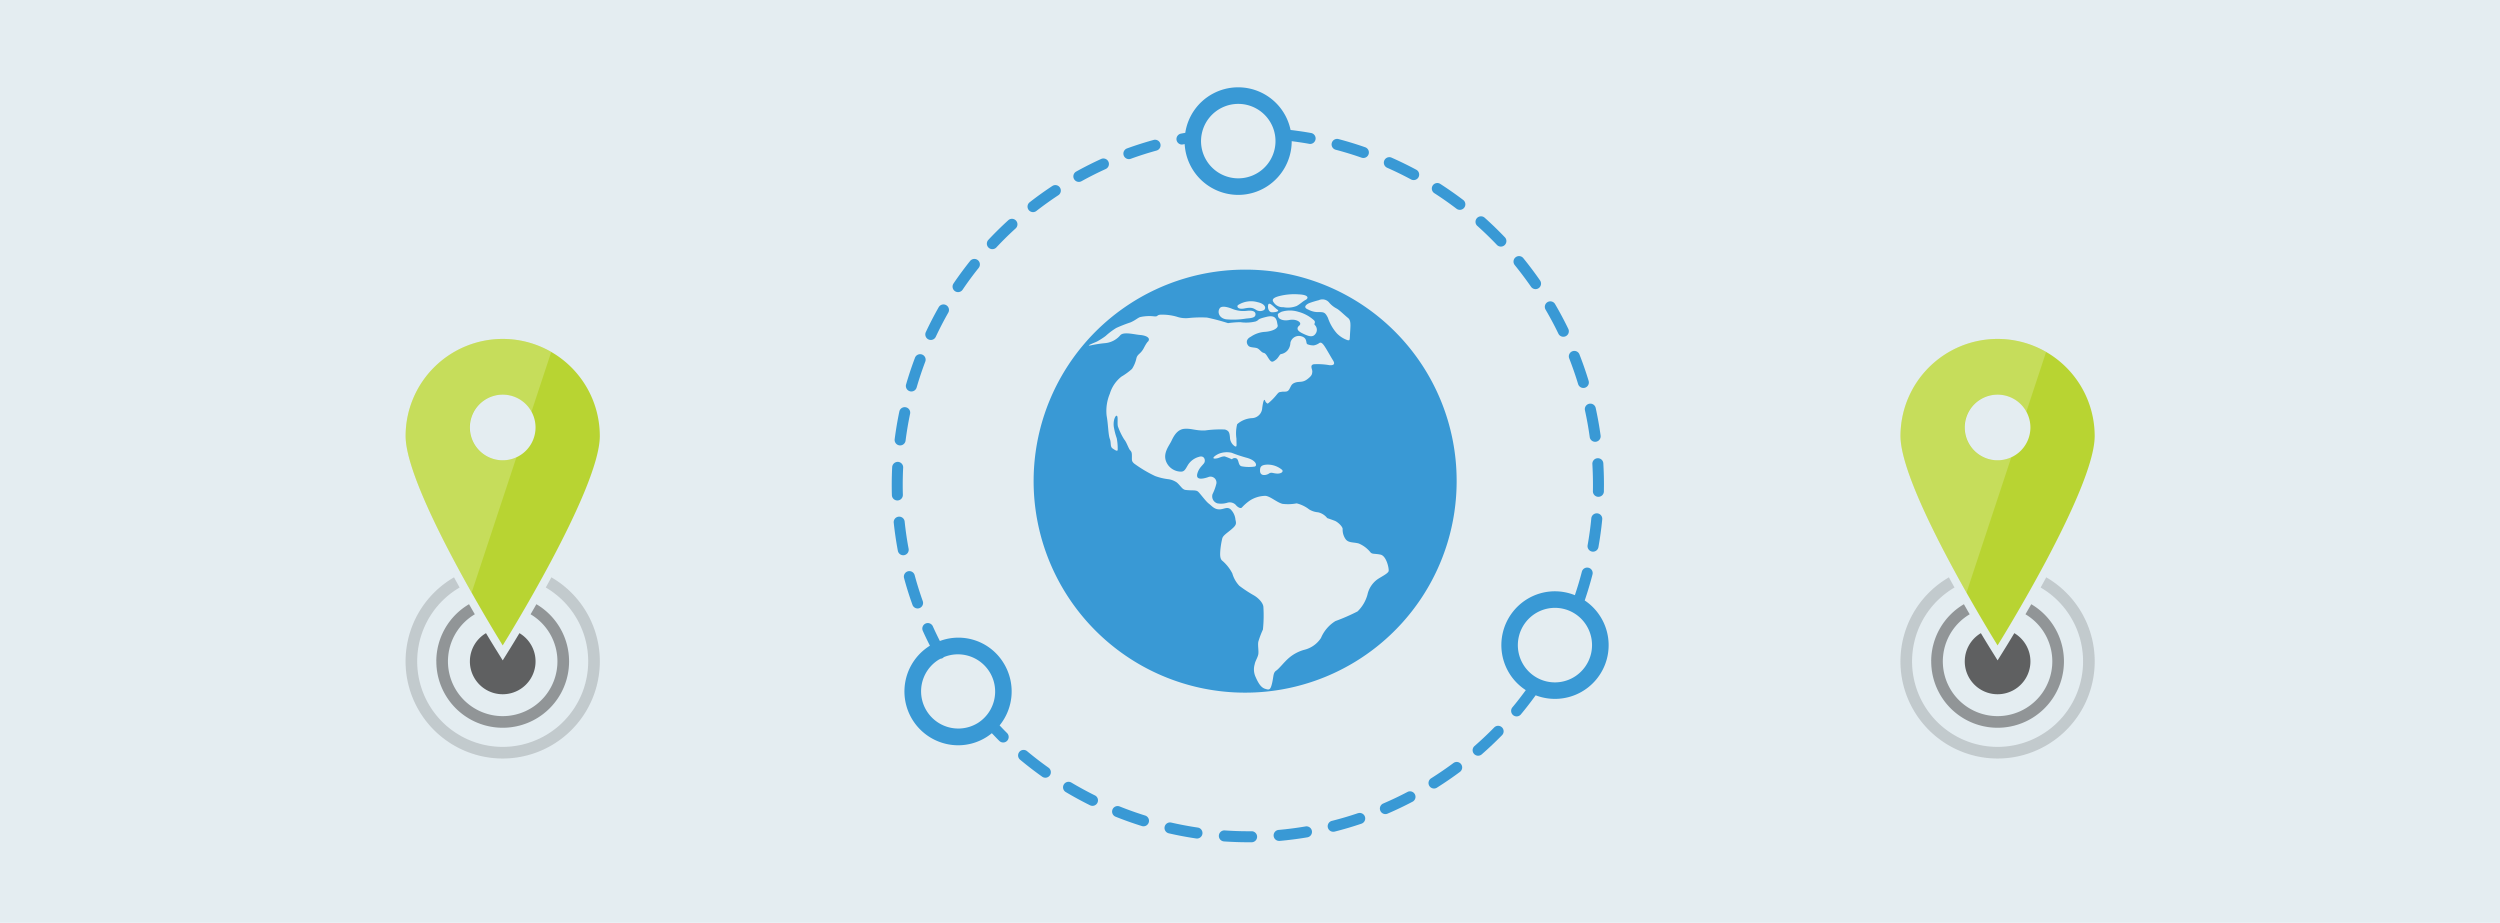 <svg xmlns="http://www.w3.org/2000/svg" xmlns:xlink="http://www.w3.org/1999/xlink" viewBox="0 0 298 110"><defs><symbol id="IZ_Location" data-name="IZ_Location" viewBox="0 0 23.156 50.001"><path fill="#3e3e3e" d="M7.666,38.421a3.914,3.914,0,1,0,5.907-3.35c-.662,1.107-1.106,1.822-1.193,1.96l-.8,1.286-.8-1.286c-.086-.138-.531-.853-1.193-1.96a3.9,3.9,0,0,0-1.919,3.35" opacity=".8" style="isolation:isolate"/><path fill="#3e3e3e" d="M3.668,38.421a7.911,7.911,0,1,0,11.926-6.8c-.238.416-.471.82-.693,1.2a6.525,6.525,0,1,1-6.647,0c-.221-.38-.453-.784-.69-1.2a7.9,7.9,0,0,0-3.9,6.8" opacity=".5" style="isolation:isolate"/><path fill="#3e3e3e" d="M17.381,28.417c-.227.413-.448.816-.668,1.214a10.192,10.192,0,1,1-10.27,0c-.219-.4-.443-.8-.667-1.214a11.578,11.578,0,1,0,11.605,0" opacity=".2" style="isolation:isolate"/><path fill="#b8d432" d="M15.492,10.553a3.914,3.914,0,1,1-3.914-3.914,3.914,3.914,0,0,1,3.914,3.914M11.579,0A11.573,11.573,0,0,0,.006,11.574c0,6.393,11.573,24.958,11.573,24.958S23.153,17.967,23.153,11.574A11.576,11.576,0,0,0,11.579,0"/><path fill="#fff" d="M11.579,14.466A3.914,3.914,0,1,1,15,8.7L17.362,1.56A11.559,11.559,0,0,0,.005,11.573c0,3.98,4.484,12.673,7.87,18.672L13.217,14.1a3.892,3.892,0,0,1-1.638.369" opacity=".2" style="isolation:isolate"/></symbol></defs><title>2 - spatial-data</title><g id="background_blue" data-name="background blue"><rect width="298" height="110" fill="#e4edf1"/></g><g id="Shapes"><use width="23.156" height="50.001" transform="translate(48.344 40.401)" xlink:href="#IZ_Location"/><use width="23.156" height="50.001" transform="translate(226.533 40.401)" xlink:href="#IZ_Location"/><g><path fill="#3999d5" d="M108.451,46.638a.644.644,0,0,0,.183.027.657.657,0,0,0,.629-.474c.3-1.031.644-2.063,1.024-3.068a.656.656,0,1,0-1.226-.466c-.391,1.036-.746,2.1-1.056,3.166A.659.659,0,0,0,108.451,46.638Z"/><path fill="#3999d5" d="M107.211,53.089a.6.6,0,0,0,.085.005.656.656,0,0,0,.649-.573c.137-1.071.318-2.144.536-3.191a.655.655,0,1,0-1.282-.269c-.225,1.079-.411,2.187-.554,3.292A.657.657,0,0,0,107.211,53.089Z"/><path fill="#3999d5" d="M114.2,34.82a.654.654,0,0,0,.543-.287c.6-.888,1.246-1.763,1.915-2.6a.656.656,0,1,0-1.022-.824c-.69.865-1.356,1.767-1.977,2.684a.66.66,0,0,0,.173.914A.652.652,0,0,0,114.2,34.82Z"/><path fill="#3999d5" d="M110.673,40.46a.666.666,0,0,0,.279.063.654.654,0,0,0,.593-.378c.457-.972.957-1.938,1.486-2.87a.658.658,0,0,0-.244-.9.652.652,0,0,0-.894.246c-.546.96-1.061,1.957-1.533,2.96A.66.66,0,0,0,110.673,40.46Z"/><path fill="#3999d5" d="M123.134,25.286a.646.646,0,0,0,.4-.137c.839-.652,1.721-1.284,2.623-1.879a.66.66,0,0,0,.187-.911.652.652,0,0,0-.907-.188c-.929.613-1.84,1.265-2.7,1.938a.657.657,0,0,0,.4,1.177Z"/><path fill="#3999d5" d="M106.985,59.656a.658.658,0,0,0,.637-.676c-.011-.386-.017-.77-.017-1.156,0-.687.017-1.387.052-2.08a.658.658,0,0,0-.621-.69.672.672,0,0,0-.688.624c-.035.715-.053,1.437-.053,2.146q0,.6.017,1.193a.656.656,0,0,0,.654.639Z"/><path fill="#3999d5" d="M120.185,26.253c-.821.748-1.62,1.535-2.374,2.339a.66.66,0,0,0,.029.93.655.655,0,0,0,.926-.028c.73-.78,1.5-1.543,2.3-2.267a.659.659,0,0,0,.044-.929A.652.652,0,0,0,120.185,26.253Z"/><path fill="#3999d5" d="M128.6,21.682a.652.652,0,0,0,.315-.082c.943-.521,1.911-1.009,2.882-1.451a.657.657,0,0,0-.541-1.2c-1,.456-2,.96-2.972,1.5a.658.658,0,0,0,.316,1.234Z"/><path fill="#3999d5" d="M143.276,15.836a4.437,4.437,0,1,1,.573,3.351A4.415,4.415,0,0,1,143.276,15.836Zm-2.405,1.392a.754.754,0,0,0,.125-.011c.072-.015.145-.025.218-.04a6.4,6.4,0,0,0,6.382,6.054,6.332,6.332,0,0,0,3.4-.99,6.41,6.41,0,0,0,2.975-5.412c.7.091,1.405.194,2.1.319a.6.6,0,0,0,.118.011.658.658,0,0,0,.117-1.3c-.815-.148-1.642-.267-2.471-.367a6.377,6.377,0,0,0-12.55.34c-.178.033-.357.062-.535.1a.658.658,0,0,0,.122,1.3Z"/><path fill="#3999d5" d="M134.562,18.968a.643.643,0,0,0,.223-.039c1-.364,2.037-.695,3.07-.98a.657.657,0,0,0-.346-1.268c-1.067.295-2.134.635-3.171,1.012a.658.658,0,0,0,.224,1.275Z"/><path fill="#3999d5" d="M108.307,65.409c-.2-1.055-.355-2.131-.469-3.2a.655.655,0,1,0-1.3.14c.118,1.1.281,2.215.485,3.3a.655.655,0,0,0,.643.537.628.628,0,0,0,.121-.012A.657.657,0,0,0,108.307,65.409Z"/><path fill="#3999d5" d="M109.373,72.53a.631.631,0,0,0,.22-.039.657.657,0,0,0,.4-.84c-.358-1.008-.683-2.047-.964-3.087a.655.655,0,1,0-1.264.344c.289,1.074.624,2.146,1,3.186A.657.657,0,0,0,109.373,72.53Z"/><path fill="#3999d5" d="M178.11,86.712c-.75.767-1.541,1.513-2.347,2.216a.659.659,0,0,0-.066.927.654.654,0,0,0,.925.066c.833-.726,1.648-1.5,2.422-2.287a.656.656,0,1,0-.934-.922Z"/><path fill="#3999d5" d="M161.867,96.932c-1.011.343-2.052.65-3.092.913a.658.658,0,0,0,.159,1.3.7.7,0,0,0,.162-.019c1.072-.272,2.147-.588,3.191-.943a.657.657,0,0,0-.42-1.246Z"/><path fill="#3999d5" d="M142.78,98.646c-1.058-.156-2.123-.357-3.168-.595a.657.657,0,0,0-.29,1.282c1.077.247,2.176.453,3.268.614a.616.616,0,0,0,.095.007.658.658,0,0,0,.095-1.308Z"/><path fill="#3999d5" d="M155.622,98.51c-1.054.18-2.13.319-3.2.415a.657.657,0,0,0,.058,1.312c.019,0,.039,0,.059,0,1.1-.1,2.211-.242,3.3-.427a.658.658,0,0,0-.219-1.3Z"/><path fill="#3999d5" d="M149.214,99.085h-.006l-.424,0c-.925,0-1.867-.033-2.8-.1a.658.658,0,0,0-.088,1.313c.961.064,1.931.1,2.886.1l.436,0a.658.658,0,0,0-.006-1.315Z"/><path fill="#3999d5" d="M173.25,90.953c-.825.613-1.685,1.2-2.556,1.756l-.114.072a.658.658,0,0,0,.355,1.211.648.648,0,0,0,.353-.105l.1-.065c.9-.571,1.788-1.181,2.638-1.812a.659.659,0,0,0,.137-.92A.651.651,0,0,0,173.25,90.953Z"/><path fill="#3999d5" d="M167.791,94.39c-.947.5-1.926.965-2.911,1.388a.658.658,0,0,0,.257,1.262.631.631,0,0,0,.258-.053c1.017-.437,2.027-.919,3-1.433a.657.657,0,0,0-.608-1.164Z"/><path fill="#3999d5" d="M122.43,89.541a.653.653,0,0,0-.923.086.66.66,0,0,0,.086.926c.852.711,1.74,1.394,2.636,2.03a.654.654,0,0,0,.914-.157.659.659,0,0,0-.158-.917C124.116,90.893,123.257,90.23,122.43,89.541Z"/><path fill="#3999d5" d="M136.5,97.21c-1.023-.32-2.045-.683-3.038-1.081a.657.657,0,0,0-.485,1.222c1.024.41,2.078.785,3.134,1.115a.649.649,0,0,0,.194.03.658.658,0,0,0,.195-1.286Z"/><path fill="#3999d5" d="M130.519,94.814c-.96-.476-1.913-.995-2.832-1.543a.657.657,0,0,0-.669,1.13c.948.566,1.931,1.1,2.921,1.592a.657.657,0,0,0,.58-1.179Z"/><path fill="#3999d5" d="M182.5,34.182a.653.653,0,0,0,.912.164.66.66,0,0,0,.163-.916c-.633-.912-1.307-1.809-2-2.663a.656.656,0,1,0-1.015.832C181.23,32.428,181.884,33.3,182.5,34.182Z"/><path fill="#3999d5" d="M189.81,55.316c.046.807.07,1.624.071,2.428,0,.271,0,.539-.007.808a.654.654,0,0,0,.642.669h.013a.656.656,0,0,0,.655-.645c0-.277.007-.554.007-.832,0-.83-.026-1.673-.074-2.505a.649.649,0,0,0-.692-.618A.657.657,0,0,0,189.81,55.316Z"/><path fill="#3999d5" d="M185.755,39.762a.656.656,0,1,0,1.179-.575c-.479-.99-1.007-1.98-1.571-2.944a.655.655,0,1,0-1.129.666C184.779,37.843,185.292,38.8,185.755,39.762Z"/><path fill="#3999d5" d="M190.4,61.191a.659.659,0,0,0-.716.59c-.1,1.069-.253,2.149-.44,3.206a.659.659,0,0,0,.531.763.755.755,0,0,0,.115.01.656.656,0,0,0,.644-.543c.193-1.091.345-2.2.453-3.307A.656.656,0,0,0,190.4,61.191Z"/><path fill="#3999d5" d="M188.927,48.911c.23,1.049.421,2.12.568,3.185a.654.654,0,0,0,.647.567.7.7,0,0,0,.091-.006.657.657,0,0,0,.559-.741c-.151-1.1-.348-2.2-.585-3.288a.655.655,0,1,0-1.28.283Z"/><path fill="#3999d5" d="M188.111,45.78a.654.654,0,0,0,.626.466.669.669,0,0,0,.191-.028.659.659,0,0,0,.436-.821c-.321-1.059-.689-2.12-1.094-3.154a.655.655,0,1,0-1.219.481C187.443,43.726,187.8,44.754,188.111,45.78Z"/><path fill="#3999d5" d="M159.217,17.85c1.037.274,2.074.591,3.083.945a.647.647,0,0,0,.215.036.658.658,0,0,0,.216-1.279c-1.042-.364-2.111-.692-3.181-.974a.657.657,0,0,0-.333,1.272Z"/><path fill="#3999d5" d="M171.681,21.921a.652.652,0,0,0-.905.2.66.66,0,0,0,.2.909c.9.577,1.784,1.2,2.64,1.85a.648.648,0,0,0,.395.134.658.658,0,0,0,.4-1.182C173.521,23.158,172.6,22.516,171.681,21.921Z"/><path fill="#3999d5" d="M165.3,19.976c.977.43,1.952.906,2.9,1.414a.657.657,0,0,0,.618-1.16c-.976-.524-1.982-1.014-2.99-1.459a.657.657,0,0,0-.526,1.2Z"/><path fill="#3999d5" d="M187.709,80.654a4.409,4.409,0,0,1-6.1-1.385,4.457,4.457,0,0,1,1.381-6.127,4.409,4.409,0,0,1,6.1,1.387A4.456,4.456,0,0,1,187.709,80.654Zm3.042-7.178a6.358,6.358,0,0,0-1.851-1.9c.345-1.018.657-2.059.926-3.1a.655.655,0,1,0-1.268-.33c-.242.939-.525,1.878-.833,2.8a6.415,6.415,0,0,0-2.383-.464,6.343,6.343,0,0,0-3.4.99,6.43,6.43,0,0,0-1.994,8.847,6.355,6.355,0,0,0,1.926,1.946c-.511.7-1.042,1.389-1.595,2.05a.662.662,0,0,0,.082.927.652.652,0,0,0,.923-.082c.614-.735,1.2-1.5,1.767-2.28a6.4,6.4,0,0,0,7.7-9.406Z"/><path fill="#3999d5" d="M178.418,29.177a.657.657,0,1,0,.946-.911c-.766-.8-1.57-1.581-2.392-2.315a.656.656,0,1,0-.871.982C176.9,27.645,177.676,28.4,178.418,29.177Z"/><path fill="#3999d5" d="M116.564,86.178a4.436,4.436,0,0,1-4.72-7.512c.089-.057.184-.1.277-.149a.53.53,0,0,0,.382-.188,4.436,4.436,0,0,1,4.061,7.849ZM119.607,79a6.309,6.309,0,0,0-7.575-2.593c-.292-.579-.575-1.164-.839-1.752a.655.655,0,1,0-1.195.538c.267.6.554,1.19.85,1.777-.018.011-.036.017-.054.029a6.417,6.417,0,0,0,3.416,11.839,6.338,6.338,0,0,0,3.4-.991,6.492,6.492,0,0,0,.617-.449c.3.309.591.623.895.92a.652.652,0,0,0,.926-.012.658.658,0,0,0-.011-.929c-.3-.293-.59-.6-.884-.909A6.433,6.433,0,0,0,119.607,79Z"/><path fill="#3999d5" d="M149.564,55.614a4.734,4.734,0,0,1-1.55-.029c-.431-.087-.316-.721-.6-.923a.468.468,0,0,0-.574.087,8.437,8.437,0,0,0-.862-.347c-.46,0-.631.231-1.119.26s-.086-.346.43-.576a2.573,2.573,0,0,1,1.522-.116,17.16,17.16,0,0,0,1.722.577C149.794,54.864,149.88,55.527,149.564,55.614Zm2.641.836c-.488-.029-.66-.2-.947,0s-1.063.374-1.063-.346c0-.413.087-.693.862-.721a2.661,2.661,0,0,1,1.78.634C153.009,56.248,152.693,56.478,152.205,56.45Zm13.322,11.616c-.058.288-.8.634-1.321.98A3.042,3.042,0,0,0,163,70.89a4.4,4.4,0,0,1-1.177,1.989,22.952,22.952,0,0,1-2.641,1.153,4.347,4.347,0,0,0-1.723,2.018,3.312,3.312,0,0,1-2.01,1.412,4.74,4.74,0,0,0-1.894,1.038c-.546.49-1.062,1.182-1.436,1.441s-.287.634-.488,1.5-.373.807-.832.663-.776-.6-1.12-1.383a2.165,2.165,0,0,1-.115-1.557c.058-.375.373-.808.43-1.211s-.085-1.037,0-1.47a10.866,10.866,0,0,1,.546-1.441,16.024,16.024,0,0,0,.058-2.652c0-.489-.575-1.095-1.12-1.413a15.415,15.415,0,0,1-1.752-1.152,3.559,3.559,0,0,1-.832-1.47,4.958,4.958,0,0,0-1.177-1.5c-.316-.231-.287-.75-.259-1.211a10.122,10.122,0,0,1,.23-1.44c.086-.376.546-.635,1.12-1.125s.574-.663.459-1.124a1.984,1.984,0,0,0-.574-1.239c-.43-.376-.832.028-1.407,0s-.861-.433-1.206-.692-1.033-1.211-1.263-1.413-.6-.144-1.062-.173-.546-.029-.747-.173-.574-.692-.861-.836a2.275,2.275,0,0,0-.947-.317,6.808,6.808,0,0,1-1.522-.374,15.2,15.2,0,0,1-2.469-1.47c-.315-.26-.287-.4-.287-.808s0-.576-.2-.778-.431-.98-.718-1.3a7.812,7.812,0,0,1-.718-1.471c-.143-.288,0-1.124-.114-1.3s-.259.087-.345.346a2.249,2.249,0,0,0-.029,1.095,7.814,7.814,0,0,0,.316,1.182,6.35,6.35,0,0,1,.116,1.3c.028.346-.249.163-.594-.067s-.153-.653-.345-1.153-.191-1.73-.382-2.767a5.3,5.3,0,0,1,.382-2.613,4.086,4.086,0,0,1,1.378-2.037,7.784,7.784,0,0,0,1.264-.922,3.77,3.77,0,0,0,.536-1.308c.153-.5.5-.461.88-1.191s.5-.768.5-.768c.344-.433-.23-.721-.947-.779s-2.011-.432-2.384.058a2.7,2.7,0,0,1-1.866.922,13.818,13.818,0,0,0-1.636.26c-.689.115.373-.289.746-.461a8.443,8.443,0,0,0,1.033-.663,8.224,8.224,0,0,1,1.264-.952,17.342,17.342,0,0,1,1.694-.663c.6-.26.832-.519,1.149-.634a5.052,5.052,0,0,1,1.665-.087c.516.058.258-.172.8-.2a6.37,6.37,0,0,1,1.866.23,3.3,3.3,0,0,0,1.436.173,14.1,14.1,0,0,1,2.21-.057,25.57,25.57,0,0,1,2.5.663,12.246,12.246,0,0,1,1.464-.116,4.814,4.814,0,0,0,1.838-.086c.545-.23,0-.23,1.291-.548s1.206.577,1.321.98-.66.75-1.492.808a3.31,3.31,0,0,0-1.694.576c-.747.375-.459.951-.259,1.124s.632.144.948.23.545.52.832.577.431.462.689.807.4.288.747.029.459-.663.631-.692a1.329,1.329,0,0,0,.775-.432,1.484,1.484,0,0,0,.345-.922,1.038,1.038,0,0,1,1.264-.778c.8.2.544.806.746.95a1.891,1.891,0,0,0,.774.145,1.574,1.574,0,0,0,.633-.26c.258-.2.487.087.775.548s.6,1.038.89,1.5.057.6-.4.576a8.192,8.192,0,0,0-1.9-.115c-.516.115-.142.606-.171.893s-.029.462-.6.894-.948.23-1.436.4-.488.432-.717.808-.517.23-.891.288-.315,0-.746.519a6.571,6.571,0,0,1-.919.894.557.557,0,0,1-.315-.347c-.115-.287-.23.029-.346.865a1.27,1.27,0,0,1-1.234,1.21,2.9,2.9,0,0,0-1.75.721,4.37,4.37,0,0,0-.087,1.73c0,.778.087,1.037-.2.893a1.29,1.29,0,0,1-.574-1.066c-.058-.548-.114-.778-.6-.923a12.92,12.92,0,0,0-2.383.116c-1.148.029-1.578-.26-2.44-.2s-1.292.894-1.55,1.441S138.6,54,139,55.008a1.922,1.922,0,0,0,1.78,1.211c.43,0,.546-.346.832-.808a2.24,2.24,0,0,1,1.292-.951c.6-.2.776.289.689.606s-.631.576-.861,1.355.488.72,1.263.461a.708.708,0,0,1,1,.749,5.783,5.783,0,0,1-.46,1.268.872.872,0,0,0,.575,1.1,2.55,2.55,0,0,0,1.235-.087,1,1,0,0,1,.947.26c.173.23.574.519.746.317a5.669,5.669,0,0,1,.919-.807,3.5,3.5,0,0,1,1.895-.577c.574.058,1.349.778,2.01.952A5.322,5.322,0,0,0,154.56,60a4,4,0,0,1,1.492.721,2.361,2.361,0,0,0,1.062.345,1.923,1.923,0,0,1,1.091.692s.517.173.891.317.947.692.947.98a1.958,1.958,0,0,0,.373,1.239c.345.433.919.318,1.551.491a3.593,3.593,0,0,1,1.406,1.066c.23.23.46.115,1.178.259S165.584,67.777,165.527,68.066ZM145.4,36.734c.316-.432,1.493.086,1.493.086a3.5,3.5,0,0,0,1.723.231c.976-.116,1.075.256,1.033.49-.057.317-.431.374-1.12.432a9.163,9.163,0,0,1-2.383.087C145.286,37.915,145.085,37.166,145.4,36.734Zm2.182-.375a2.854,2.854,0,0,1,2.3-.346c.947.2,1.09.721.775.951a.914.914,0,0,1-.976-.057c-.258-.144-.46-.317-1.321-.144S147.389,36.5,147.583,36.359Zm3.588-.029c.118-.432.776.375,1.092.577s-.2.317-.632.317S151.086,36.647,151.171,36.33Zm1.207-1.008a7.241,7.241,0,0,1,2.469-.231c1.234.058,1.119.49.774.663s-.631.49-1.061.72a2.883,2.883,0,0,1-1.58.144,1.288,1.288,0,0,1-1.177-.605C151.545,35.667,151.89,35.465,152.378,35.322Zm1.292,2.824c-.747.144-1.266-.127-1.321-.433s-.086-.288.4-.547a3.387,3.387,0,0,1,2.01,0,4.482,4.482,0,0,1,1.865,1.008c.259.26-.029.405.087.548a.8.8,0,0,1,.172.952c-.259.461-.6.519-1.264.23s-.975-.49-.947-.778.316-.288.316-.547S154.416,38,153.67,38.146Zm3.531-2.363a1.032,1.032,0,0,1,1.263.317,2.988,2.988,0,0,0,.89.691c.316.173.948.807,1.321,1.1s.315.836.258,1.759,0,.951-.316.894a3.368,3.368,0,0,1-1.263-.807,5.346,5.346,0,0,1-1.062-1.846c-.316-.634-.46-.691-1.062-.691a2.426,2.426,0,0,1-1.264-.288c-.688-.26-.3-.6.086-.778A11.224,11.224,0,0,1,157.2,35.783Zm-8.68-3.642a25.212,25.212,0,1,0,25.112,25.212A25.162,25.162,0,0,0,148.521,32.141Z"/></g></g></svg>